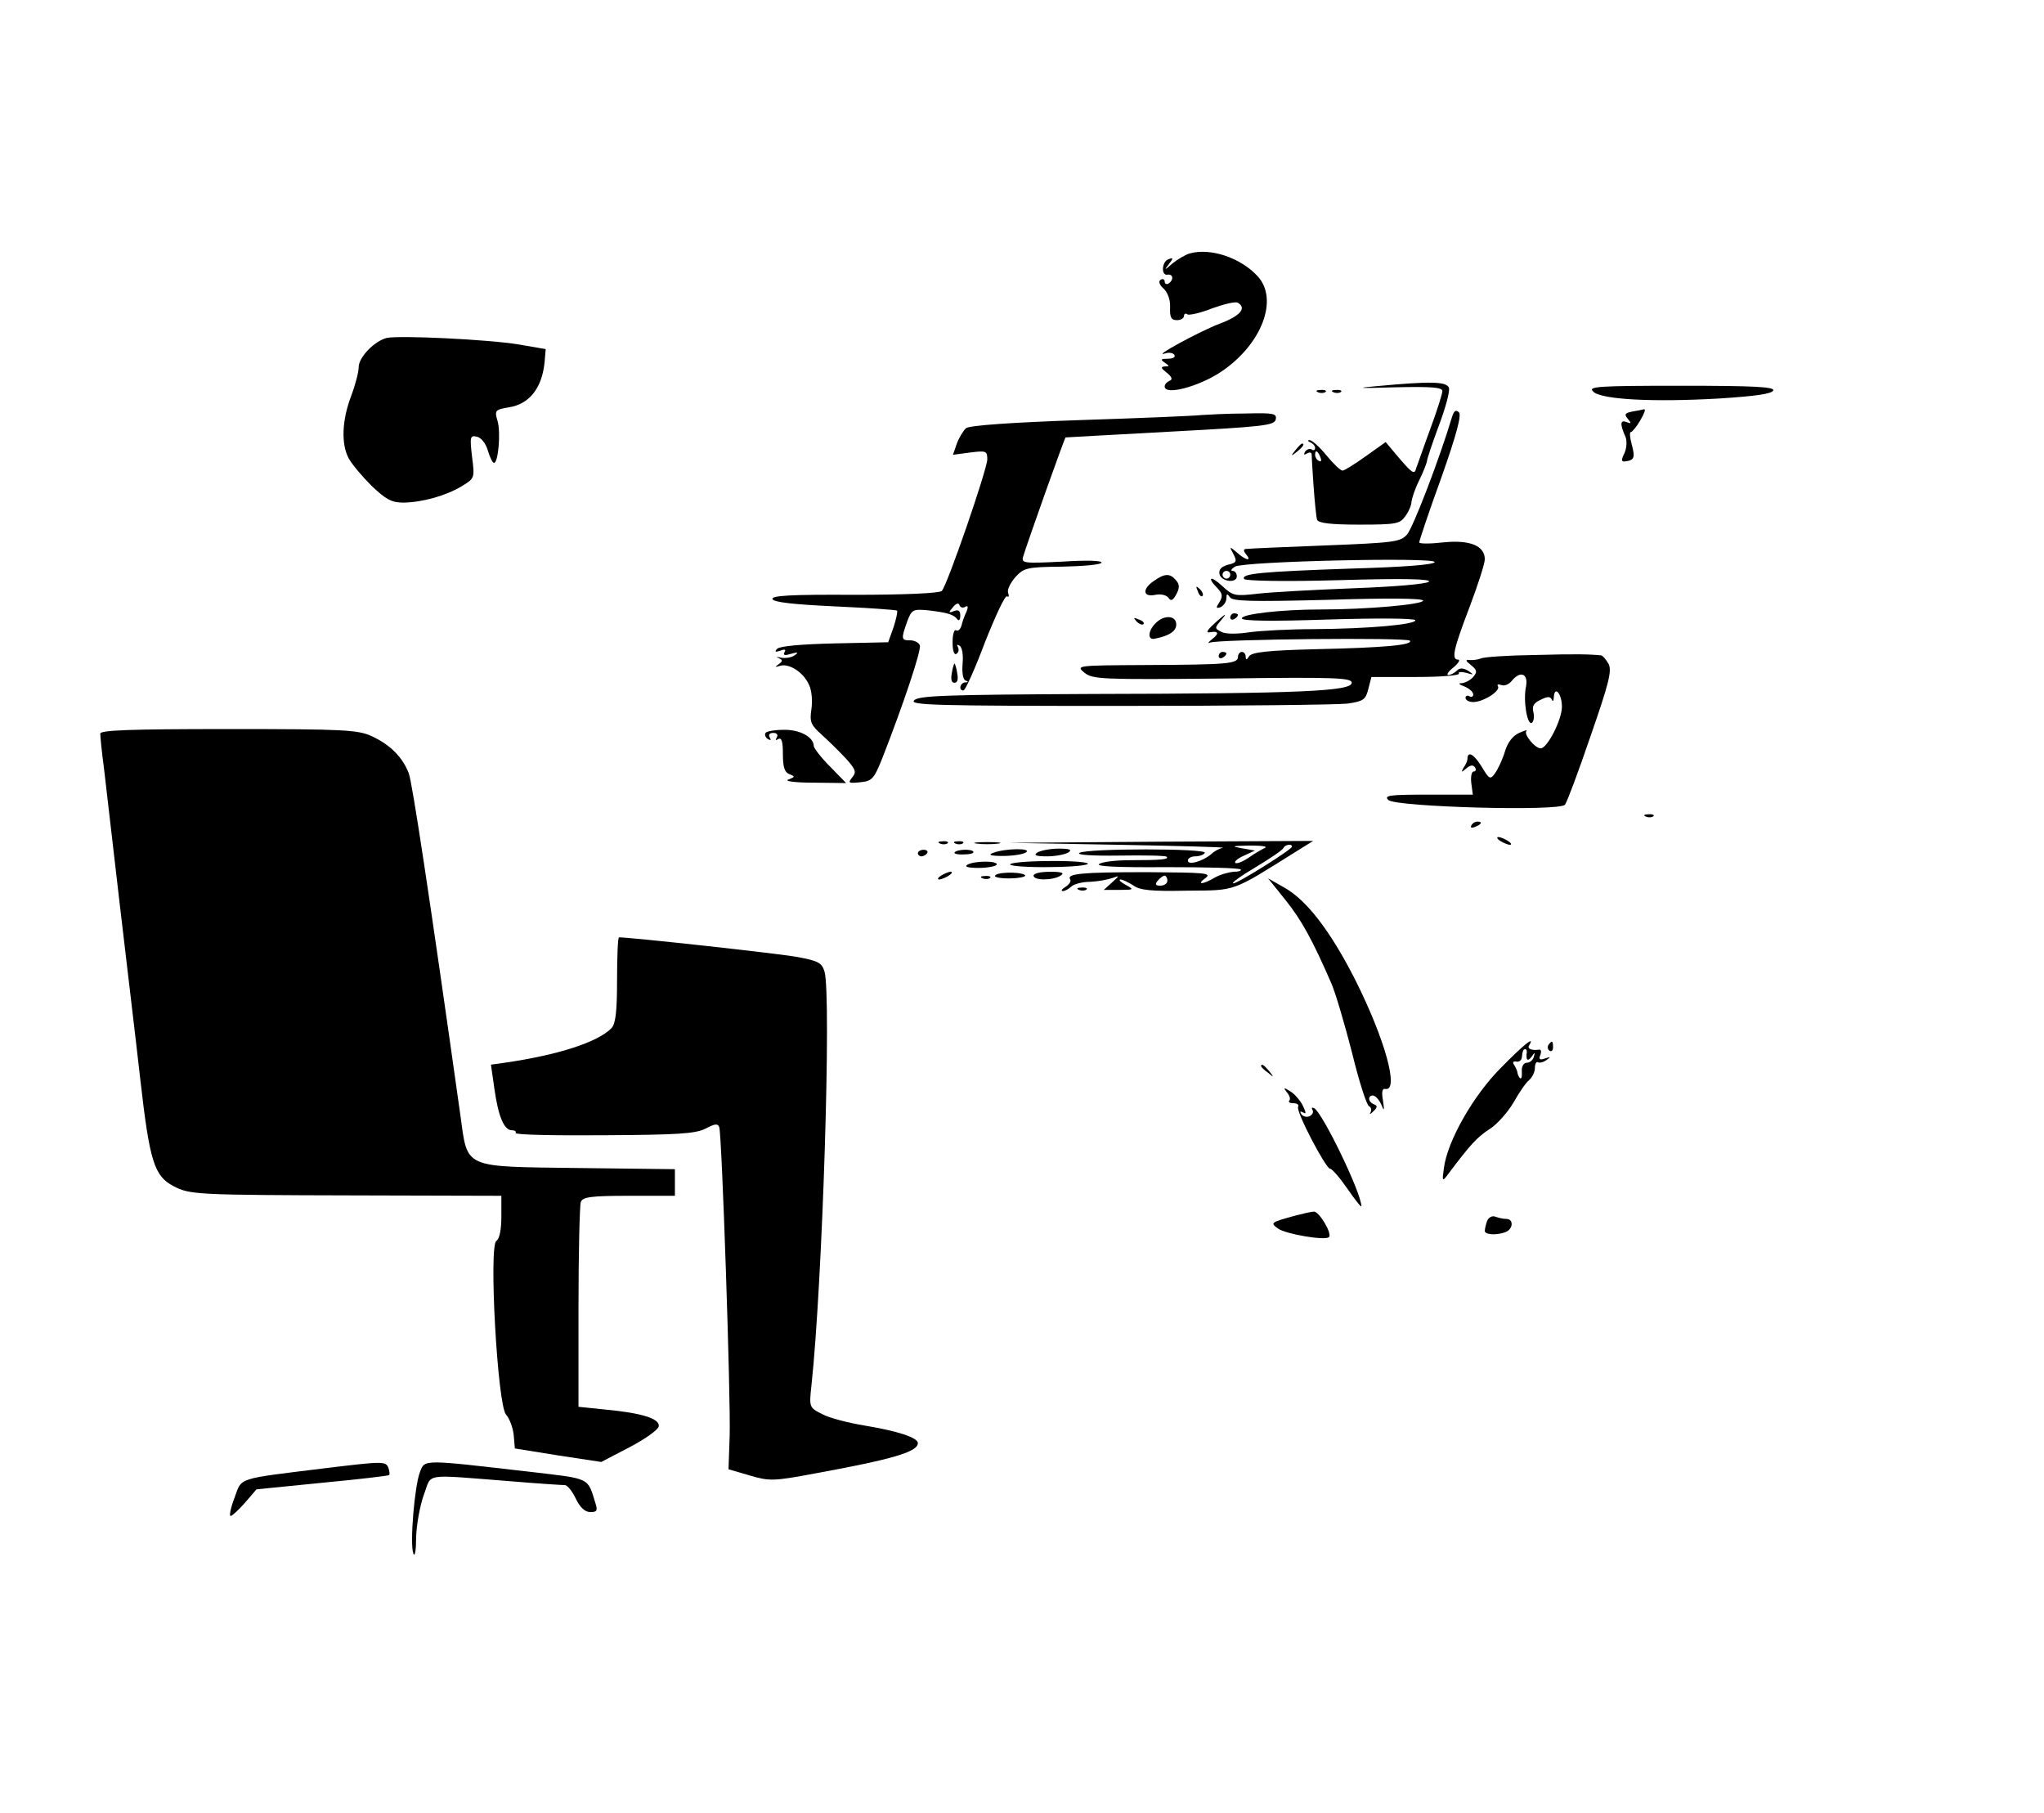 <?xml version="1.0" standalone="no"?>
<!DOCTYPE svg PUBLIC "-//W3C//DTD SVG 20010904//EN"
 "http://www.w3.org/TR/2001/REC-SVG-20010904/DTD/svg10.dtd">
<svg version="1.0" xmlns="http://www.w3.org/2000/svg"
 width="530pt" height="470pt" viewBox="0 0 530 470"
 preserveAspectRatio="xMidYMid meet">

<g transform="translate(0,470) scale(0.1,-0.1)"
fill="#000000" stroke="none">
<path d="M3085 4043 c-11 -3 -31 -15 -45 -26 -20 -18 -22 -18 -10 -3 13 17 13
19 0 14 -18 -6 -20 -44 -2 -40 14 2 16 -14 2 -23 -5 -3 -10 -1 -10 5 0 6 -5 8
-10 5 -7 -4 -4 -13 7 -23 11 -10 18 -30 17 -49 -1 -26 3 -33 18 -33 10 0 18 5
18 11 0 5 4 8 9 4 5 -3 35 4 65 16 31 11 60 18 66 14 23 -14 6 -34 -47 -54
-53 -20 -181 -90 -141 -77 10 3 20 1 23 -4 4 -6 -4 -10 -17 -10 -18 0 -20 -2
-8 -10 13 -9 13 -10 0 -10 -11 -1 -10 -4 5 -16 14 -11 16 -18 8 -21 -7 -3 -13
-9 -13 -15 0 -24 89 0 146 38 106 71 151 189 94 249 -44 47 -121 73 -175 58z"/>
<path d="M1003 3824 c-32 -8 -73 -50 -73 -76 0 -13 -9 -47 -20 -76 -23 -61
-26 -122 -6 -160 8 -15 35 -47 59 -71 38 -36 52 -44 84 -44 49 1 110 18 151
43 33 20 33 21 26 76 -6 51 -5 56 12 52 11 -2 23 -16 29 -36 5 -17 12 -32 16
-32 11 0 18 80 9 109 -8 27 -6 29 29 35 53 8 86 49 93 116 l3 35 -70 12 c-78
13 -308 24 -342 17z"/>
<path d="M3570 3699 c-58 -5 -48 -6 48 -3 94 2 122 0 122 -10 0 -7 -14 -51
-31 -97 -17 -46 -33 -93 -37 -103 -4 -17 -10 -13 -42 24 l-37 44 -52 -37 c-28
-20 -55 -37 -60 -37 -5 0 -24 18 -42 40 -18 22 -38 40 -44 39 -5 0 -4 -3 3 -6
6 -2 12 -9 12 -14 0 -6 -4 -8 -9 -4 -5 3 -13 0 -17 -6 -4 -8 -3 -9 4 -5 7 4
12 4 13 -1 0 -4 2 -42 5 -83 3 -41 7 -81 9 -87 3 -9 34 -13 109 -13 97 0 106
2 120 22 9 12 16 29 16 38 1 8 9 33 20 55 11 22 19 44 20 49 0 6 14 47 31 93
17 45 29 89 26 98 -7 16 -47 17 -187 4z m-146 -185 c3 -8 2 -12 -4 -9 -6 3
-10 10 -10 16 0 14 7 11 14 -7z"/>
<path d="M4131 3685 c20 -21 156 -28 328 -18 93 6 136 12 139 21 3 9 -49 12
-239 12 -218 0 -242 -2 -228 -15z"/>
<path d="M3418 3683 c7 -3 16 -2 19 1 4 3 -2 6 -13 5 -11 0 -14 -3 -6 -6z"/>
<path d="M3458 3683 c7 -3 16 -2 19 1 4 3 -2 6 -13 5 -11 0 -14 -3 -6 -6z"/>
<path d="M3765 3619 c-31 -104 -101 -288 -117 -305 -17 -19 -34 -21 -211 -28
-105 -4 -198 -8 -204 -9 -9 0 -10 -4 -2 -14 16 -19 -1 -16 -24 5 -19 16 -20
16 -9 -4 10 -19 9 -23 -14 -28 -17 -5 -24 -12 -22 -24 4 -20 45 -25 45 -6 0 8
-5 14 -11 14 -6 0 -3 5 6 11 24 14 518 25 518 12 0 -7 -80 -13 -217 -17 -232
-8 -286 -13 -277 -27 3 -5 106 -7 247 -3 169 5 239 3 232 -4 -6 -6 -88 -13
-195 -17 -102 -4 -213 -10 -248 -14 -60 -7 -65 -6 -93 20 -30 28 -41 23 -12
-6 13 -14 14 -21 5 -36 -10 -15 -9 -17 3 -13 8 4 15 14 15 23 0 12 2 13 9 3 6
-11 56 -12 254 -7 155 5 247 4 247 -2 0 -10 -145 -23 -265 -23 -104 0 -205
-12 -205 -23 0 -7 76 -8 225 -3 133 4 225 3 225 -2 0 -11 -120 -22 -264 -23
-61 0 -136 -4 -166 -8 -32 -5 -63 -5 -73 1 -18 9 -18 10 0 31 15 18 13 18 -10
-2 -28 -25 -32 -32 -19 -30 21 4 24 -3 6 -17 -10 -8 -14 -13 -7 -10 18 9 513
14 519 5 7 -11 -63 -18 -245 -22 -124 -3 -165 -8 -172 -18 -6 -10 -9 -11 -9
-1 0 6 -4 12 -10 12 -5 0 -10 -6 -10 -13 0 -18 -29 -20 -238 -21 -180 -1 -183
-1 -160 -20 22 -17 42 -18 358 -15 293 4 335 2 335 -11 0 -22 -134 -28 -672
-29 -380 -2 -453 -4 -463 -17 -11 -12 59 -14 532 -14 300 0 566 3 592 6 41 6
47 10 54 38 l8 31 116 0 c64 0 114 4 111 9 -3 4 5 5 18 2 21 -6 22 -6 6 5 -14
8 -22 8 -30 0 -6 -6 -16 -11 -22 -11 -5 1 1 10 14 20 13 11 18 20 12 20 -18 0
-13 25 29 135 22 58 40 114 40 125 0 35 -38 51 -107 44 -35 -4 -63 -4 -63 0 0
4 25 79 57 167 40 113 53 163 46 170 -8 8 -13 4 -18 -12z m-575 -409 c0 -5 -4
-10 -10 -10 -5 0 -10 5 -10 10 0 6 5 10 10 10 6 0 10 -4 10 -10z"/>
<path d="M4232 3633 c-19 -4 -21 -7 -11 -19 10 -12 9 -13 -4 -8 -16 6 -17 -5
-2 -39 4 -10 3 -29 -3 -42 -9 -18 -8 -23 3 -21 23 3 25 10 16 44 -5 18 -6 32
-2 32 3 0 15 14 24 30 10 17 15 29 10 29 -4 -1 -18 -4 -31 -6z"/>
<path d="M3115 3624 c-16 -2 -158 -8 -313 -13 -179 -6 -289 -14 -297 -21 -7
-6 -18 -24 -24 -40 l-10 -29 45 6 c41 5 44 4 44 -18 -1 -28 -104 -327 -118
-341 -6 -6 -98 -10 -227 -10 -164 1 -215 -2 -212 -11 2 -8 53 -14 162 -19 87
-4 159 -9 161 -11 2 -2 -2 -21 -9 -43 l-14 -39 -139 -3 c-86 -2 -142 -7 -149
-14 -7 -8 -5 -9 8 -5 12 5 16 3 11 -4 -4 -8 1 -9 17 -4 18 5 21 4 9 -4 -8 -6
-24 -8 -35 -6 -11 3 -14 2 -6 -1 11 -5 11 -8 0 -16 -11 -8 -10 -8 4 -4 23 7
61 -17 75 -50 7 -14 9 -42 6 -62 -5 -34 -2 -41 28 -68 18 -16 46 -44 62 -61
25 -28 27 -35 16 -48 -12 -15 -10 -16 20 -13 31 3 36 8 58 63 54 138 102 281
97 292 -2 7 -14 13 -25 13 -23 0 -24 3 -8 48 12 32 15 33 53 30 51 -6 68 -11
77 -23 4 -6 8 -2 8 9 0 13 -5 16 -16 12 -15 -6 -15 -4 -3 10 8 10 15 12 17 5
2 -6 9 -8 15 -4 7 4 8 0 3 -13 -5 -10 -11 -27 -13 -36 -3 -10 -9 -15 -14 -12
-5 3 -9 -11 -9 -31 0 -22 4 -34 10 -30 6 4 7 11 4 17 -4 7 -2 8 4 4 7 -4 10
-24 8 -46 -2 -23 1 -41 7 -44 9 -3 8 -5 0 -5 -14 -1 -18 -21 -5 -21 5 0 30 56
56 125 27 68 52 122 57 119 5 -3 6 1 3 9 -3 8 6 26 19 41 22 24 30 26 121 27
53 1 99 5 102 10 3 6 -38 7 -102 3 -100 -5 -106 -4 -101 13 9 31 107 307 110
309 1 0 123 7 272 15 243 13 270 16 273 32 3 15 -5 17 -80 15 -46 0 -96 -3
-113 -4z"/>
<path d="M3359 3533 c-13 -16 -12 -17 4 -4 16 13 21 21 13 21 -2 0 -10 -8 -17
-17z"/>
<path d="M2992 3194 c-31 -21 -29 -43 4 -36 15 3 29 -1 34 -8 6 -9 11 -7 20 9
9 17 9 26 -1 37 -15 18 -29 18 -57 -2z"/>
<path d="M3106 3167 c3 -10 9 -15 12 -12 3 3 0 11 -7 18 -10 9 -11 8 -5 -6z"/>
<path d="M3190 3099 c0 -5 5 -7 10 -4 6 3 10 8 10 11 0 2 -4 4 -10 4 -5 0 -10
-5 -10 -11z"/>
<path d="M2947 3089 c7 -7 15 -10 18 -7 3 3 -2 9 -12 12 -14 6 -15 5 -6 -5z"/>
<path d="M2996 3084 c-19 -19 -21 -43 -3 -40 37 7 57 19 57 37 0 24 -32 26
-54 3z"/>
<path d="M3160 2999 c0 -5 5 -7 10 -4 6 3 10 8 10 11 0 2 -4 4 -10 4 -5 0 -10
-5 -10 -11z"/>
<path d="M3980 3002 c-69 -1 -132 -5 -140 -9 -8 -3 -22 -5 -30 -4 -11 1 -10
-2 4 -13 16 -13 17 -18 6 -31 -7 -8 -20 -15 -29 -16 -11 0 -9 -3 7 -9 12 -5
22 -14 22 -20 0 -6 -4 -8 -10 -5 -5 3 -10 1 -10 -4 0 -6 9 -11 20 -11 26 0 72
29 64 41 -3 5 1 6 9 3 8 -3 20 2 27 11 22 27 43 19 37 -14 -8 -37 3 -102 15
-95 5 4 7 16 4 28 -4 15 1 24 19 32 18 9 25 9 29 0 2 -6 5 -3 5 7 2 31 21 8
21 -25 0 -34 -38 -108 -55 -108 -15 0 -45 37 -37 45 4 4 -5 1 -19 -5 -17 -8
-30 -25 -37 -49 -6 -20 -18 -45 -25 -55 -13 -18 -15 -17 -36 18 -20 32 -36 40
-36 18 0 -4 -4 -14 -10 -22 -7 -13 -6 -13 7 -2 11 9 18 10 23 2 3 -5 2 -10 -4
-10 -5 0 -8 -13 -6 -30 l4 -30 -117 0 c-100 0 -114 -2 -102 -14 20 -18 445
-30 458 -12 5 6 35 86 66 177 48 138 56 170 47 188 -7 12 -15 21 -19 22 -30 3
-63 4 -172 1z"/>
<path d="M2468 2955 c-3 -16 -1 -25 7 -25 8 0 10 9 7 25 -2 14 -6 25 -7 25 -1
0 -5 -11 -7 -25z"/>
<path d="M260 2798 c0 -7 4 -49 10 -93 5 -44 23 -199 40 -345 17 -146 42 -353
54 -460 24 -211 36 -249 86 -275 42 -22 57 -23 473 -24 l377 -1 0 -55 c0 -33
-5 -57 -13 -62 -20 -13 3 -425 25 -450 9 -10 18 -34 20 -53 l3 -35 112 -18
112 -17 73 38 c40 21 74 45 76 54 4 20 -43 35 -140 44 l-68 7 0 258 c0 141 3
264 6 273 5 13 26 16 125 16 l119 0 0 35 0 34 -250 3 c-301 4 -287 -3 -306
135 -81 575 -125 864 -134 888 -16 42 -48 74 -95 96 -36 17 -71 19 -372 19
-260 0 -333 -3 -333 -12z"/>
<path d="M1985 2800 c-3 -5 0 -12 6 -16 8 -4 9 -3 5 4 -4 7 -1 12 9 12 10 0
13 -5 9 -12 -4 -7 -3 -8 4 -4 9 5 12 -7 12 -39 0 -33 4 -47 17 -52 15 -6 15
-7 -3 -14 -11 -4 16 -8 66 -8 l84 -1 -42 43 c-23 23 -42 48 -42 53 0 23 -36
43 -78 42 -23 0 -45 -4 -47 -8z"/>
<path d="M4268 2583 c7 -3 16 -2 19 1 4 3 -2 6 -13 5 -11 0 -14 -3 -6 -6z"/>
<path d="M3815 2560 c-3 -6 1 -7 9 -4 18 7 21 14 7 14 -6 0 -13 -4 -16 -10z"/>
<path d="M3890 2520 c8 -5 20 -10 25 -10 6 0 3 5 -5 10 -8 5 -19 10 -25 10 -5
0 -3 -5 5 -10z"/>
<path d="M2438 2513 c7 -3 16 -2 19 1 4 3 -2 6 -13 5 -11 0 -14 -3 -6 -6z"/>
<path d="M2478 2513 c7 -3 16 -2 19 1 4 3 -2 6 -13 5 -11 0 -14 -3 -6 -6z"/>
<path d="M2533 2513 c15 -2 39 -2 55 0 15 2 2 4 -28 4 -30 0 -43 -2 -27 -4z"/>
<path d="M2900 2510 c157 -3 279 -6 271 -8 -8 -1 -22 -8 -30 -16 -22 -19 -61
-30 -61 -17 0 6 9 11 19 11 11 0 22 4 25 9 8 12 -306 12 -325 0 -9 -5 30 -8
103 -7 65 1 120 0 123 -3 7 -7 -15 -9 -95 -9 -36 0 -72 -4 -80 -10 -10 -6 48
-9 173 -8 103 0 190 -2 194 -6 3 -3 -5 -6 -18 -6 -13 -1 -35 -7 -49 -15 -32
-19 -49 -19 -24 -1 17 13 -2 14 -151 15 -173 0 -210 -4 -200 -19 3 -5 -3 -13
-12 -19 -10 -6 -13 -11 -7 -11 5 0 15 5 21 11 7 7 29 13 50 13 21 1 47 6 58
10 19 7 18 6 -2 -12 l-21 -19 40 0 c39 0 39 1 17 13 -13 7 -19 13 -14 14 6 0
20 -7 33 -15 17 -13 48 -16 140 -14 129 1 114 -4 282 101 l45 28 -395 -2 -395
-3 285 -5z m380 -8 c-8 -4 -28 -15 -43 -26 -15 -10 -30 -16 -34 -13 -3 4 7 12
23 19 l28 13 -34 6 c-29 5 -26 6 20 7 30 0 48 -2 40 -6z m70 3 c0 -7 -140 -95
-152 -95 -7 0 19 19 58 42 38 23 71 45 72 50 4 8 22 12 22 3z m-323 -88 c0 -7
-8 -13 -18 -13 -13 0 -15 3 -7 13 6 7 14 13 18 13 3 0 7 -6 7 -13z"/>
<path d="M2380 2488 c0 -4 4 -8 9 -8 6 0 12 4 15 8 3 5 -1 9 -9 9 -8 0 -15 -4
-15 -9z"/>
<path d="M2475 2490 c-2 -3 9 -6 25 -5 15 0 26 3 24 7 -5 8 -44 6 -49 -2z"/>
<path d="M2575 2489 c-14 -5 -7 -8 25 -8 25 0 52 4 60 9 18 12 -54 11 -85 -1z"/>
<path d="M2690 2490 c-11 -7 -4 -10 25 -10 22 0 47 5 55 10 11 7 4 10 -25 10
-22 0 -47 -5 -55 -10z"/>
<path d="M2508 2458 c-8 -5 3 -8 29 -8 23 0 44 4 47 8 7 11 -59 11 -76 0z"/>
<path d="M2620 2460 c-7 -4 30 -8 87 -8 54 0 105 3 113 8 7 4 -30 8 -87 8 -54
0 -105 -3 -113 -8z"/>
<path d="M2440 2430 c-8 -5 -10 -10 -5 -10 6 0 17 5 25 10 8 5 11 10 5 10 -5
0 -17 -5 -25 -10z"/>
<path d="M2580 2429 c0 -4 20 -7 44 -6 24 1 39 5 33 9 -15 9 -77 7 -77 -3z"/>
<path d="M2680 2430 c0 -13 50 -13 70 0 11 7 4 10 -27 10 -24 0 -43 -4 -43
-10z"/>
<path d="M2548 2423 c7 -3 16 -2 19 1 4 3 -2 6 -13 5 -11 0 -14 -3 -6 -6z"/>
<path d="M3333 2367 c41 -51 70 -103 119 -216 11 -25 35 -107 54 -181 18 -74
38 -136 44 -138 5 -2 7 -9 4 -15 -4 -7 -1 -6 7 2 11 10 11 15 2 18 -16 6 -17
23 -3 23 6 0 15 -10 21 -22 8 -20 9 -19 5 9 -4 22 -2 32 6 30 37 -7 -1 130
-78 283 -64 126 -126 207 -184 239 l-42 24 45 -56z"/>
<path d="M2798 2393 c7 -3 16 -2 19 1 4 3 -2 6 -13 5 -11 0 -14 -3 -6 -6z"/>
<path d="M1600 2159 c0 -84 -4 -114 -15 -125 -36 -36 -138 -69 -276 -89 l-36
-5 9 -63 c10 -71 25 -107 45 -107 8 0 12 -3 10 -7 -3 -5 100 -7 228 -6 193 1
238 4 264 17 25 13 32 14 36 4 7 -22 30 -707 27 -800 l-3 -87 55 -16 c51 -15
61 -15 168 5 202 37 268 56 268 79 0 14 -52 31 -136 45 -43 7 -94 20 -112 30
-34 17 -34 18 -28 74 29 269 52 1009 34 1073 -7 23 -16 28 -70 38 -48 9 -432
51 -463 51 -3 0 -5 -50 -5 -111z"/>
<path d="M3892 1932 c-72 -72 -139 -190 -148 -260 -5 -35 -4 -36 10 -17 58 77
75 96 107 117 20 12 48 44 63 69 14 25 32 52 41 59 8 7 15 21 15 32 0 10 4 17
8 14 4 -2 14 0 22 6 12 8 11 9 -4 4 -13 -5 -17 -2 -12 9 3 8 2 14 -2 14 -20
-3 -33 2 -27 11 16 26 -12 4 -73 -58z m67 41 c-3 -21 2 -26 12 -13 9 13 10 13
6 0 -2 -8 -10 -15 -18 -15 -8 0 -14 -9 -13 -23 1 -13 -1 -20 -5 -17 -3 4 -6
10 -6 13 0 4 -4 13 -8 20 -6 8 -4 11 4 10 7 -2 14 3 15 10 2 19 4 22 9 22 3 0
4 -3 4 -7z"/>
<path d="M4015 1991 c-3 -5 -2 -12 3 -15 5 -3 9 1 9 9 0 17 -3 19 -12 6z"/>
<path d="M3270 1936 c0 -2 8 -10 18 -17 15 -13 16 -12 3 4 -13 16 -21 21 -21
13z"/>
<path d="M3337 1868 c7 -8 10 -18 6 -21 -3 -4 1 -7 11 -7 9 0 15 -4 12 -9 -7
-11 72 -161 83 -161 5 0 25 -23 45 -52 20 -29 36 -49 36 -45 0 34 -99 239
-122 254 -6 3 -8 1 -5 -4 4 -6 0 -13 -8 -17 -8 -3 -17 0 -21 6 -4 7 -3 8 5 4
8 -5 8 -1 0 16 -6 13 -20 30 -32 38 -19 12 -20 11 -10 -2z"/>
<path d="M3360 1549 c-66 -18 -67 -19 -46 -34 19 -14 123 -32 132 -22 9 9 -26
67 -39 66 -6 0 -28 -5 -47 -10z"/>
<path d="M3856 1535 c-3 -9 -6 -21 -6 -26 0 -10 31 -12 54 -3 20 8 21 34 2 34
-8 0 -21 3 -29 6 -8 3 -17 -2 -21 -11z"/>
<path d="M845 894 c-235 -29 -217 -23 -237 -77 -10 -26 -14 -47 -10 -47 4 0
21 16 37 34 l30 35 170 17 c94 9 172 18 174 20 2 2 1 10 -2 19 -7 17 -14 17
-162 -1z"/>
<path d="M1089 884 c-14 -35 -27 -188 -17 -212 4 -9 7 10 7 43 1 33 10 82 20
110 22 57 -7 53 225 35 71 -6 134 -10 141 -10 6 0 19 -16 28 -35 11 -23 24
-35 38 -35 17 0 19 4 13 23 -21 67 -11 63 -166 81 -285 33 -276 33 -289 0z"/>
</g>
</svg>
